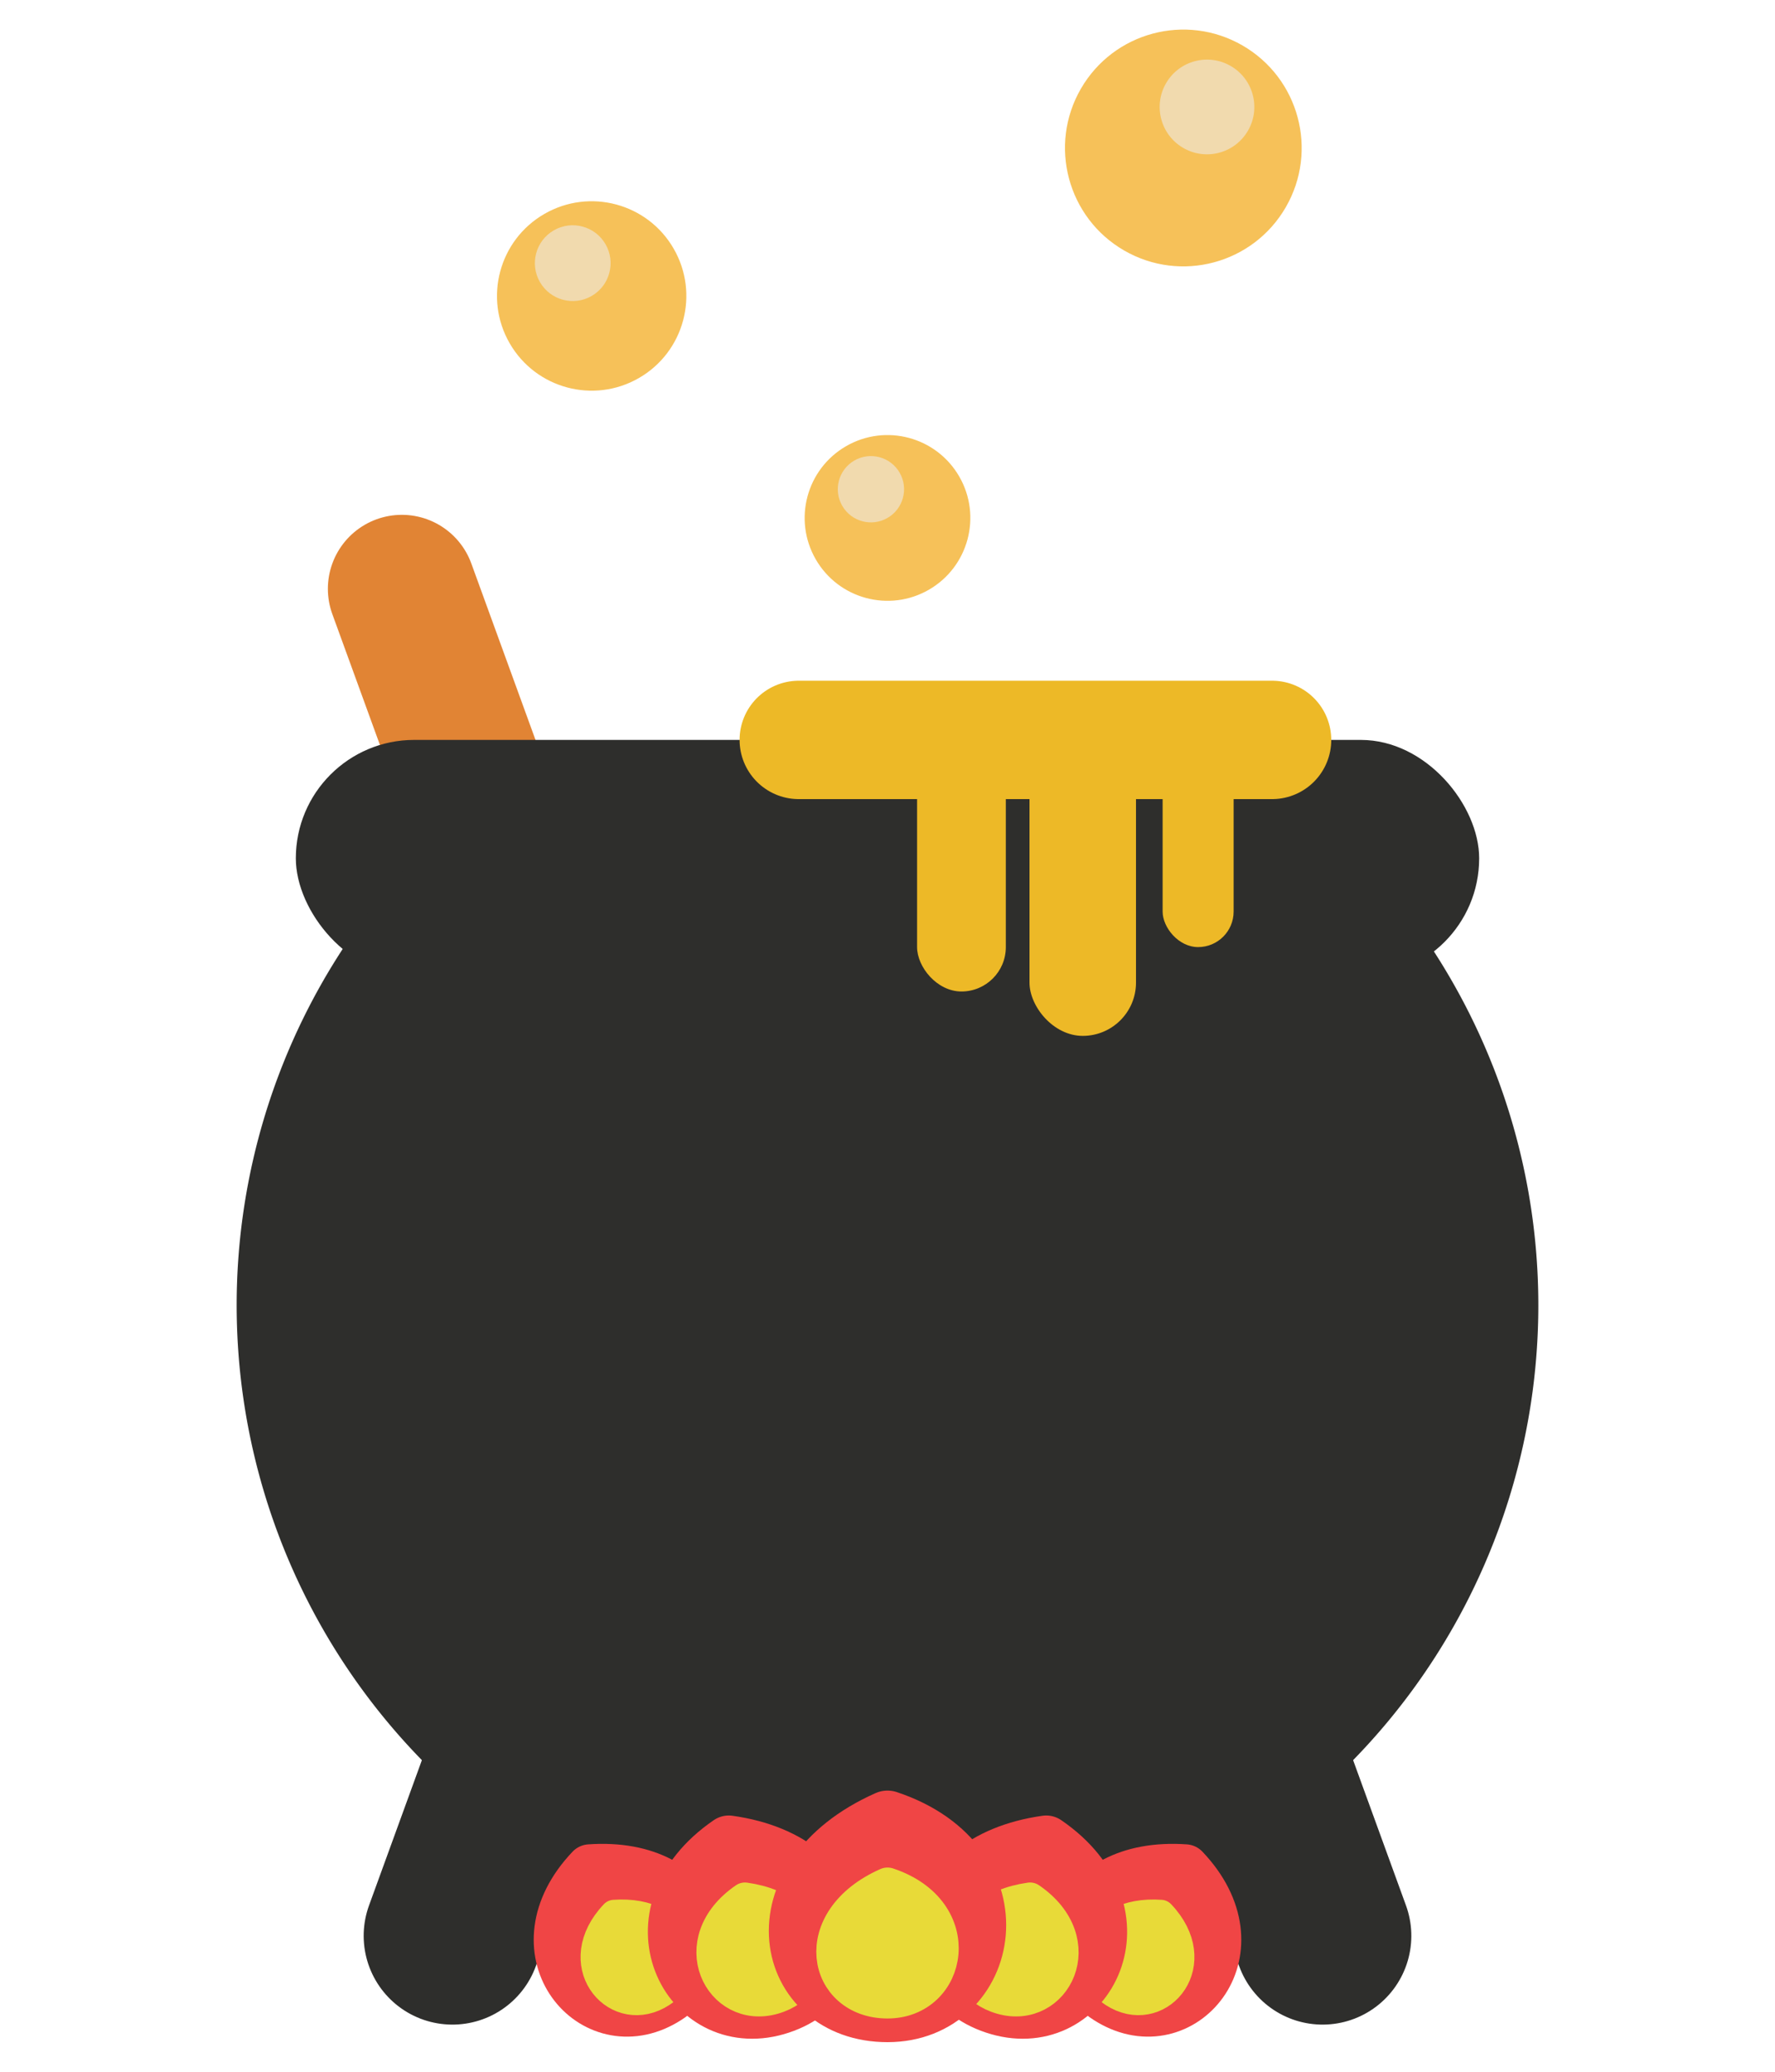 <svg xmlns="http://www.w3.org/2000/svg" viewBox="-30 -25 60 70"><defs><g id="bb"><g fill="#f6c159"><circle id="b" r="4" /></g><use transform="scale(0.4)" y="-4" href="#b" fill="#f1daae" /></g><g id="ff"><g stroke-width="2" stroke-linecap="round" stroke-linejoin="round"><g fill="#f04545" stroke="#f04545"><path id="f" d="M 0 1 c -3.5 0 -4.5 -4.5 0 -6.5 4.5 1.5 3.5 6.5 0 6.5" /></g><g fill="#e8da38" stroke="#e8da38"><use transform="scale(0.6)" href="#f" /></g></g></g></defs><g transform="translate(0 5)"><use transform="translate(10 -25) rotate(30)" href="#bb" /><use transform="translate(0 -12.5) rotate(-30) scale(0.7)" href="#bb" /><use transform="translate(-10 -20) rotate(-30) scale(0.8)" href="#bb" /></g><g fill="none" stroke="#e18434" stroke-width="5" stroke-linecap="round"><g transform="translate(0 40)"><g transform="rotate(-20)"><g transform="scale(1 -1)"><path d="M 0 48 v -30" /></g></g></g></g><g fill="none" stroke="#2e2e2c" stroke-width="6" stroke-linecap="round"><g id="l"><g transform="rotate(20) translate(0 35)"><path d="M 0 0 v 8" /></g></g><use transform="scale(-1 1)" href="#l" /></g><g fill="#2e2e2c"><rect x="-20" width="40" height="8" rx="4" /><path d="M -16 4 a 22 22 0 1 0 32 0"/></g><g transform="translate(0 42)"><g id="fff"><use transform="translate(8 0) scale(0.8) rotate(28)" href="#ff" /><use transform="translate(4 0) scale(0.9) rotate(16)" href="#ff" /></g><use transform="scale(-1 1)" href="#fff" /><use href="#ff" /></g><g fill="#edb927"><g transform="translate(2.5 1)"><g id="sss"><rect id="s" x="-1.5" y="-1.5" width="3" height="9" rx="1.5" /><use transform="translate(4.1 0) scale(1.2)" href="#s" /><use transform="translate(8 0) scale(0.8)" href="#s" /></g></g><path d="M -3 0 h 16" stroke="#edb927" stroke-width="4" stroke-linecap="round" /></g></svg>